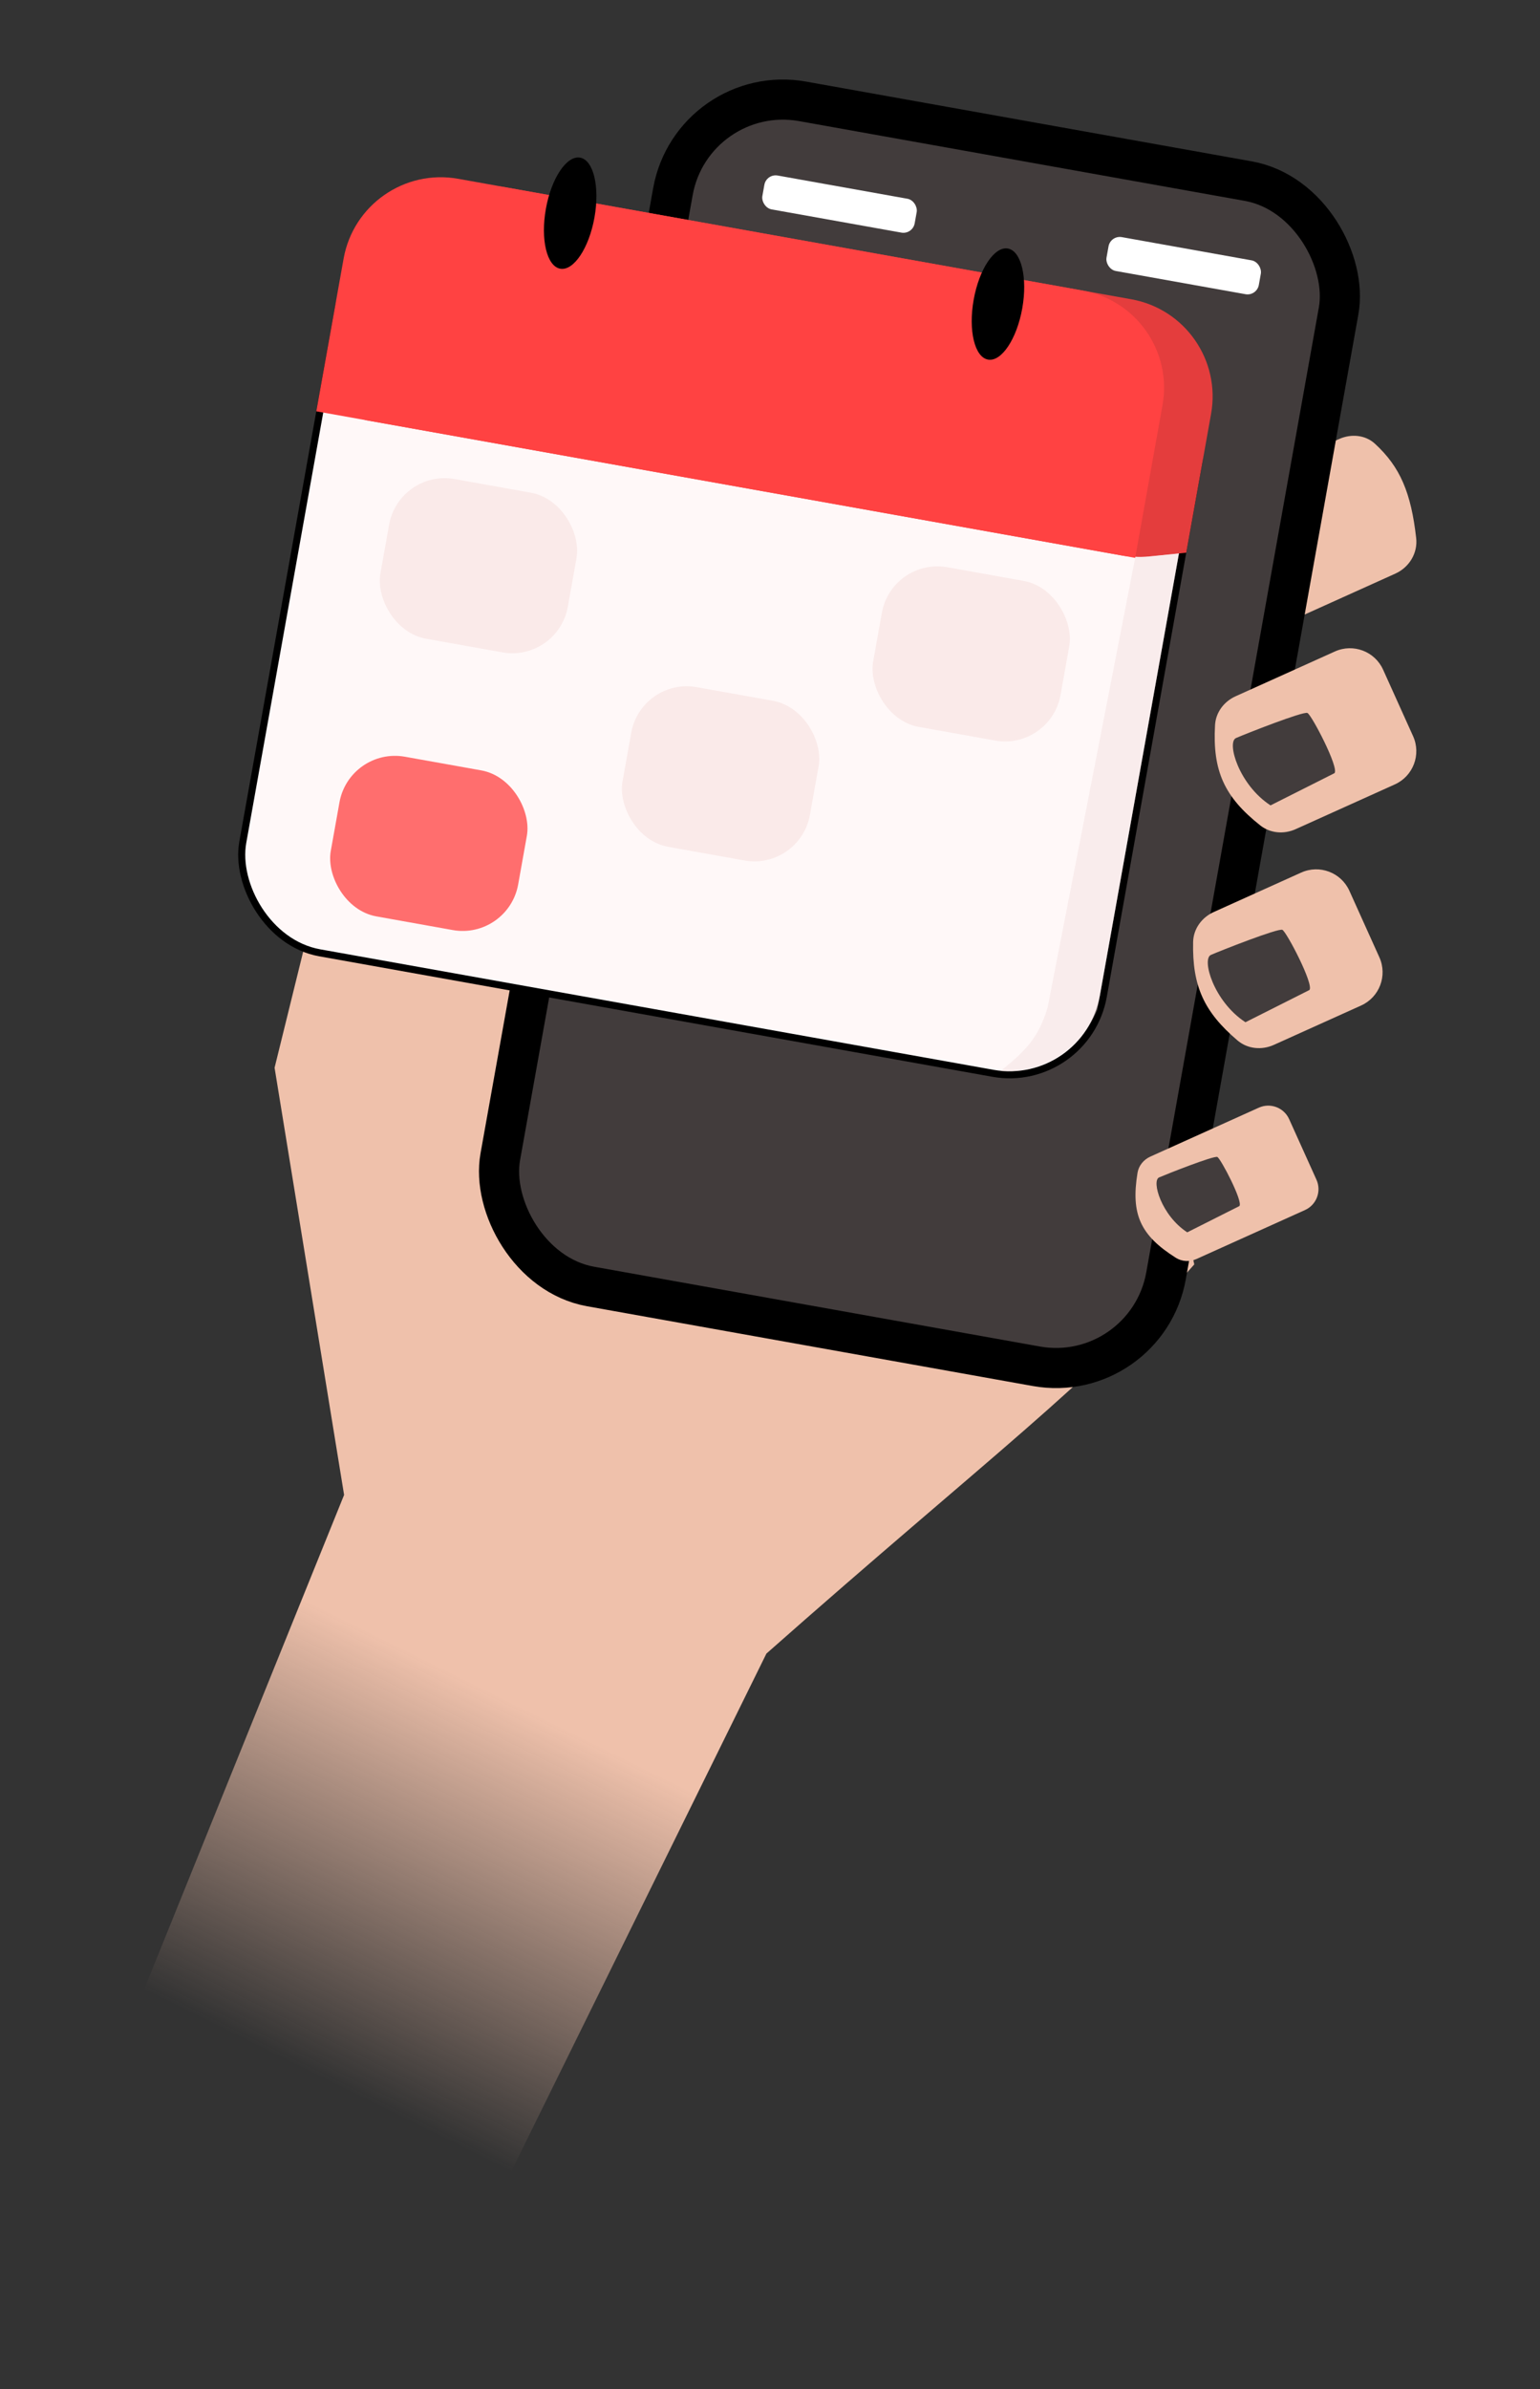 <svg width="187" height="290" viewBox="0 0 187 290" fill="none" xmlns="http://www.w3.org/2000/svg">
<rect x="0" y="0" width="187" height="290" fill="#333333" stroke="none"/>
<path d="M33.342 129.613L41.783 95.358L130.509 85.028L145.017 153.489C132.137 168.158 120.052 176.87 93.064 200.728L56.6 274.711L14.156 249.766L41.783 181.467L33.342 129.613Z" fill="url(#paint0_linear_622_2094)"/>
<path d="M162.602 53.294C164.054 52.639 165.778 52.783 166.952 53.86C170.033 56.688 171.343 59.828 171.964 65.314C172.172 67.148 171.115 68.874 169.433 69.632L157.59 74.974C156.129 75.633 154.407 75.471 153.186 74.434C149.119 70.975 147.683 67.845 147.795 62.484C147.828 60.889 148.846 59.498 150.301 58.842L162.602 53.294Z" fill="#EFC1AB"/>
<rect x="84.1" y="9.914" width="82.121" height="146.148" rx="13.571" transform="rotate(10.144 84.1 9.914)" fill="#423C3C" stroke="black" stroke-width="4.872"/>
<rect x="134.852" y="28.539" width="18.79" height="4.176" rx="1.392" transform="rotate(10.144 134.852 28.539)" fill="white"/>
<rect x="93.062" y="21.062" width="18.79" height="4.176" rx="1.392" transform="rotate(10.144 93.062 21.062)" fill="white"/>
<rect x="43.125" y="25.988" width="106.152" height="89.03" rx="11.557" transform="rotate(10.144 43.125 25.988)" fill="#FFF8F8" stroke="black" stroke-width="0.856"/>
<path d="M47.623 32.446C48.789 25.93 55.016 21.593 61.532 22.759L137.373 36.329C143.889 37.495 148.225 43.722 147.06 50.237L144.044 67.091L139.514 67.551C138.406 67.664 137.288 67.621 136.192 67.425L44.306 50.985L47.623 32.446Z" fill="#E43D3D"/>
<path d="M41.725 31.39C42.891 24.875 49.118 20.538 55.633 21.704L131.475 35.273C137.99 36.439 142.327 42.666 141.161 49.182L137.844 67.721L38.408 49.929L41.725 31.39Z" fill="#FF4242"/>
<path opacity="0.4" d="M127.202 122.344L137.875 67.552C138.554 67.71 140.458 67.471 143.157 67.193L133.251 122.557C131.007 127.808 126.158 130.363 121.481 130.017C124.713 127.45 126.127 125.839 127.202 122.344Z" fill="#F0D9D9"/>
<ellipse cx="69.235" cy="25.877" rx="2.996" ry="6.848" transform="rotate(10.144 69.235 25.877)" fill="black"/>
<ellipse cx="121.181" cy="36.91" rx="2.996" ry="6.848" transform="rotate(10.144 121.181 36.91)" fill="black"/>
<rect x="48.457" y="56.945" width="23.114" height="19.689" rx="6.848" transform="rotate(10.144 48.457 56.945)" fill="#FAEAE9"/>
<rect x="77.856" y="82.207" width="23.114" height="19.689" rx="6.848" transform="rotate(10.144 77.856 82.207)" fill="#FAEAE9"/>
<rect x="42.428" y="90.653" width="23.114" height="19.689" rx="6.848" transform="rotate(10.144 42.428 90.653)" fill="#FF6E6E"/>
<rect x="108.289" y="67.65" width="23.114" height="19.689" rx="6.848" transform="rotate(10.144 108.289 67.65)" fill="#FAEAE9"/>
<path d="M162.097 79.081C164.325 78.076 166.945 79.068 167.95 81.296L171.589 89.364C172.594 91.592 171.603 94.213 169.375 95.218L157.325 100.653C155.913 101.29 154.251 101.161 153.036 100.2C148.679 96.752 147.226 93.591 147.541 88.019C147.627 86.478 148.63 85.155 150.036 84.521L162.097 79.081Z" fill="#EFC1AB"/>
<path d="M158.001 105.921C160.229 104.916 162.85 105.908 163.855 108.136L167.494 116.204C168.499 118.432 167.507 121.053 165.279 122.058L154.674 126.841C153.213 127.5 151.491 127.339 150.27 126.301C146.203 122.842 144.767 119.712 144.879 114.352C144.912 112.756 145.93 111.366 147.385 110.71L158.001 105.921Z" fill="#EFC1AB"/>
<path d="M152.857 134.459C154.258 133.827 155.907 134.45 156.539 135.852L159.856 143.205C160.488 144.607 159.864 146.255 158.463 146.887L145.288 152.829C144.476 153.196 143.53 153.158 142.777 152.682C138.48 149.962 137.302 147.418 138.127 142.372C138.27 141.497 138.868 140.769 139.676 140.404L152.857 134.459Z" fill="#EFC1AB"/>
<path d="M162.048 93.853C162.618 93.186 159.264 86.779 158.76 86.548C158.255 86.317 151.235 89.09 150.085 89.591C148.934 90.093 150.419 95.259 154.278 97.765L162.048 93.853Z" fill="#423C3C"/>
<path d="M159.003 120.177C159.573 119.511 156.219 113.103 155.715 112.872C155.21 112.642 148.19 115.414 147.04 115.916C145.889 116.417 147.374 121.583 151.233 124.089L159.003 120.177Z" fill="#423C3C"/>
<path d="M150.5 146.402C150.965 145.858 148.23 140.634 147.819 140.446C147.408 140.258 141.684 142.519 140.746 142.927C139.808 143.336 141.019 147.548 144.165 149.592L150.5 146.402Z" fill="#423C3C"/>
<defs>
<linearGradient id="paint0_linear_622_2094" x1="55.822" y1="203.519" x2="33.137" y2="249.303" gradientUnits="userSpaceOnUse">
<stop stop-color="#EFC1AB"/>
<stop offset="1" stop-color="#EFC1AB" stop-opacity="0"/>
</linearGradient>
</defs>
</svg>
